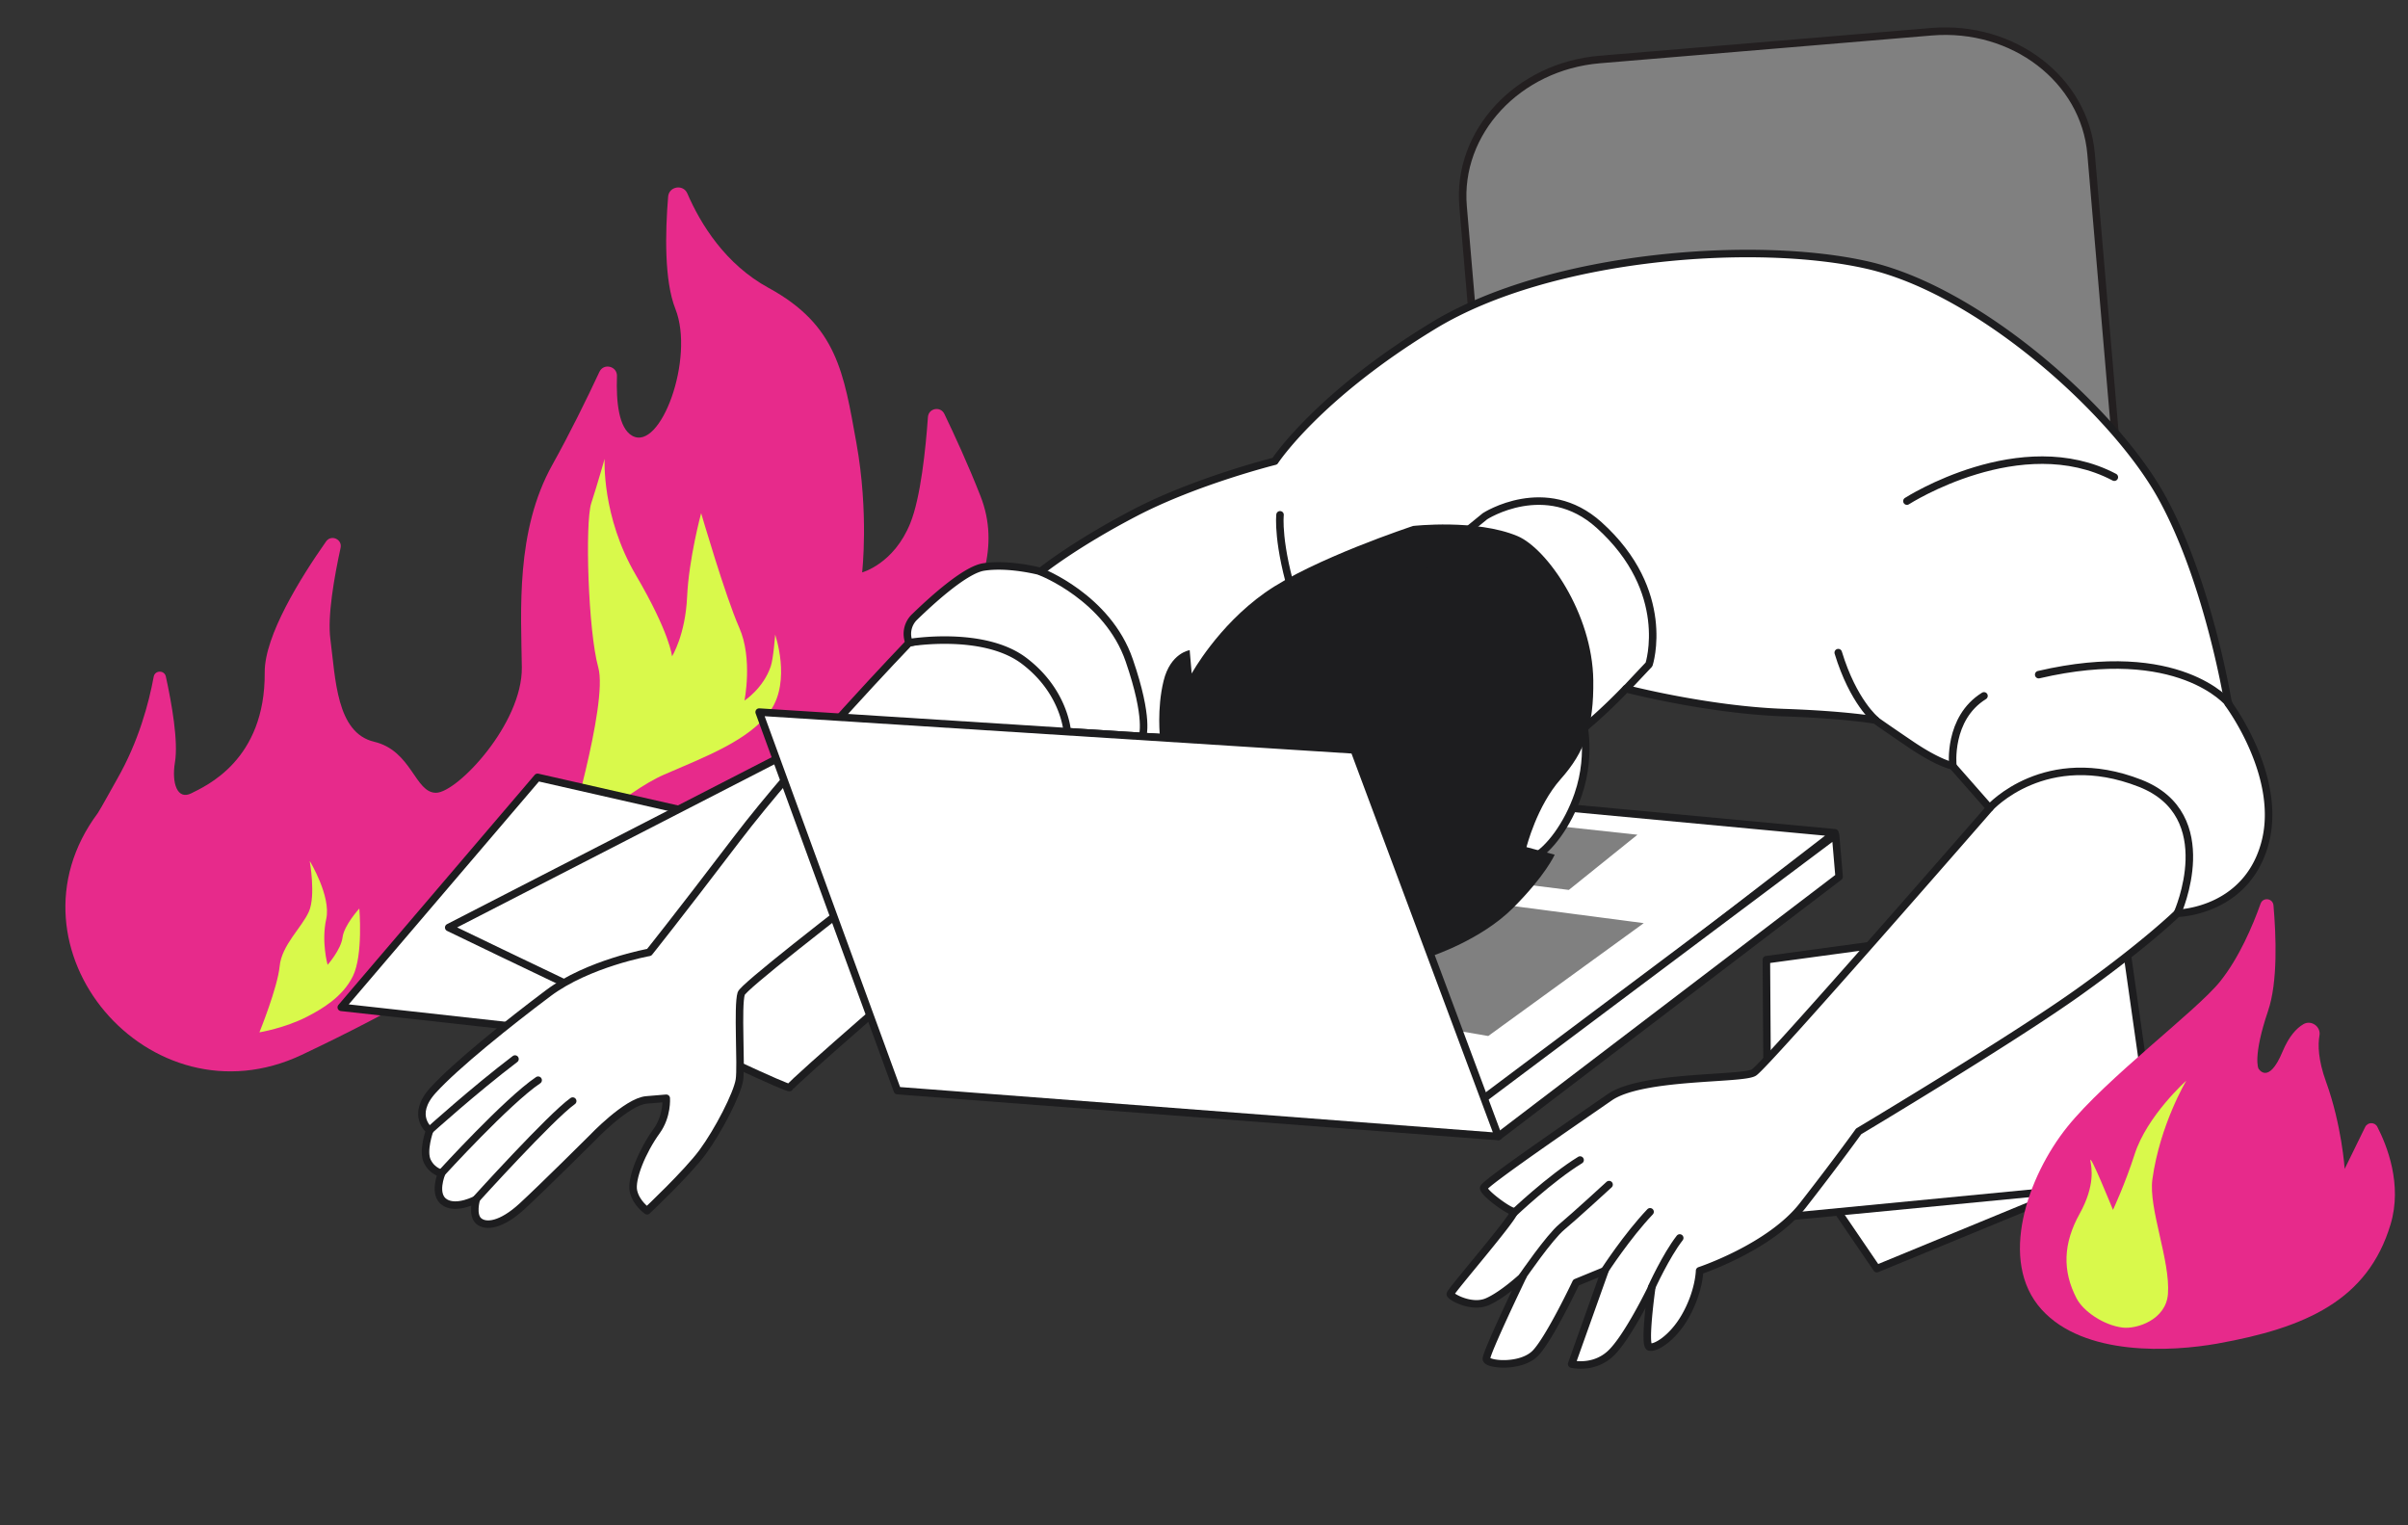 <svg width="641" height="406" fill="none" xmlns="http://www.w3.org/2000/svg"><rect width="100%" height="100%" fill="#333333" stroke="none"/><path d="M80.32 280.753c-40.555 19.168-81.068-28.462-54.292-64.339.5-.671 4.776-8.415 5.186-9.127 5.706-9.984 8.42-20.213 9.703-27.189.32-1.753 2.843-1.791 3.228-.047 1.587 7.242 3.35 17.27 2.428 22.823-.932 5.59.637 10.17 4.373 8.256 3.749-1.916 19.707-8.735 19.517-32.164-.071-9.786 9.596-25.268 16.34-34.858 1.346-1.913 4.357-.586 3.86 1.7-1.697 7.788-3.52 18.152-2.728 24.215 1.393 10.614 1.575 25.003 11.649 27.394 10.074 2.391 10.853 13.648 16.506 13.584 5.654-.065 23.015-18.384 22.816-33.401-.185-15.006-1.711-36.264 8.121-53.881 4.625-8.291 9.106-17.408 12.537-24.749 1.13-2.425 4.761-1.52 4.668 1.153-.24 6.864.482 13.846 4.047 15.855 7.588 4.3 16.701-20.681 11.505-33.764-2.988-7.546-2.712-20.358-1.931-29.87.222-2.756 4.018-3.394 5.116-.846 3.549 8.177 10.11 18.84 21.633 25.131 18.199 9.927 19.981 22.482 23.359 41.217 3.376 18.723 1.535 34.502 1.535 34.502s8.45-2.246 12.819-13.093c2.758-6.828 4.083-19.678 4.696-28.264.169-2.357 3.351-2.943 4.375-.821 2.666 5.537 6.318 13.459 9.613 21.854 5.367 13.636-.334 26.136-6.474 36.835-6.14 10.699-26.616 36.739-47.906 42.597-21.291 5.857-41.152 14.37-55.057 26.062-19.829 16.699-46.323 31.463-71.242 43.235z" fill="#E72A8B"/><path d="M150.377 225.575s11.596-38.247 8.885-47.921c-2.71-9.673-3.574-38.51-1.869-43.732 1.706-5.221 3.555-11.798 3.555-11.798s-.84 15.32 8.292 30.893 9.655 21.668 9.655 21.668 3.55-5.646 4.011-15.855c.474-10.21 3.735-22.255 3.735-22.255s6.471 22.205 10.137 30.467c3.667 8.263 1.394 19.424 1.394 19.424s5.031-3.243 7.011-9.153c.701-2.08 1.162-8.393 1.162-8.393s4.265 12.219-1.228 20.172c-5.494 7.954-17.743 12.452-28.36 17.085-10.63 4.622-26.38 19.398-26.38 19.398zM81.85 270.538c3.555-1.85 9.343-5.081 12.1-10.748 2.756-5.667 1.7-17.982 1.7-17.982s-4.052 4.419-4.465 7.684c-.4 3.263-3.978 7.297-3.978 7.297s-1.715-6.144-.366-12.199c1.35-6.055-4.393-15.439-4.393-15.439s1.643 9.208-.209 13.443c-1.852 4.235-7.255 8.927-7.797 14.582-.542 5.654-5.385 17.585-5.385 17.585s6.87-1.14 12.794-4.223z" fill="#D9F94B"/><path d="M561.758 277.092l26.195 24.147-88.351 36.413-17.62-25.864 79.776-34.696z" fill="#fff" stroke="#1D1D1F" stroke-width="2" stroke-miterlimit="10" stroke-linecap="round" stroke-linejoin="round"/><path d="M470.202 255.427l.45 68.92 104.195-10.066-10.202-71.716-94.443 12.862zm-283.245-38.56l-43.862-9.977-52.247 61.213 55.025 6.096 41.084-57.332z" fill="#fff" stroke="#1D1D1F" stroke-width="2" stroke-miterlimit="10" stroke-linecap="round" stroke-linejoin="round"/><path d="M214.645 197.92l-95.201 48.939s90.508 43.726 90.782 42.593c.275-1.132 39.654-35.055 39.654-35.055l-35.235-56.477z" fill="#fff" stroke="#1D1D1F" stroke-width="2" stroke-miterlimit="10" stroke-linecap="round" stroke-linejoin="round"/><path d="M241.951 171.12s-29.458 30.71-45.829 52.213c-16.371 21.503-23.313 30.135-23.313 30.135s-16.251 2.914-26.844 10.852c-10.594 7.939-24.644 19.2-30.701 25.871-6.069 6.673-.896 10.678-.896 10.678s-1.962 5.453-.625 8.201c1.337 2.749 3.816 3.207 3.816 3.207s-2.441 5.789.939 7.799c3.173 1.904 8.287-.866 8.287-.866s-1.228 4.183.668 5.788c1.896 1.604 6.005 1.124 11.54-3.962 5.536-5.087 18.55-18.048 18.55-18.048s9.258-9.8 14.534-10.242l5.276-.441s.352 4.704-2.561 8.733c-3.844 5.315-6.888 12.745-6.165 15.989.723 3.243 3.629 5.219 3.629 5.219s10.572-9.934 14.736-15.559c4.164-5.638 9.277-15.522 9.845-19.317.555-3.795-.567-19.543.468-22.934 1.036-3.39 90.607-70.768 90.607-70.768s1.472-16.409-6.407-23.233c-7.878-6.824-39.554.685-39.554.685z" fill="#fff" stroke="#1D1D1F" stroke-width="2" stroke-miterlimit="10" stroke-linecap="round" stroke-linejoin="round"/><path d="M114.31 300.871s11.937-10.776 22.779-19.007m-19.603 30.397s17.543-19.246 25.766-24.767m-16.54 31.691s19.897-21.982 25.736-26.132" stroke="#1D1D1F" stroke-width="2" stroke-miterlimit="10" stroke-linecap="round" stroke-linejoin="round"/><path d="M392.73 93.128l-3.262-38.175c-1.69-19.78 14.587-37.29 36.366-39.113l88.32-7.393c21.778-1.823 40.795 12.733 42.485 32.512l12.082 141.415L392.73 93.128z" fill="gray" stroke="#231F20" stroke-width="2" stroke-miterlimit="10"/><path d="M529.648 215.058s-59.601 68.468-62.768 70.398c-3.167 1.929-29.786.619-38.404 6.605-8.63 5.986-33.383 22.89-33.527 24.11-.132 1.207 6.533 6.147 7.993 6.272 1.446.113-16.935 21.278-16.875 21.988.061.71 5.617 3.833 9.788 2.053 4.171-1.779 9.516-6.775 9.516-6.775s-9.836 20.425-9.703 21.992c.135 1.579 9.358 2.385 13.127-1.629 3.77-4.014 10.737-18.726 10.737-18.726l7.695-3.159-8.863 24.856s5.635 1.44 10.191-2.64c4.557-4.08 11.123-17.698 11.123-17.698s-2.143 15.232-.647 15.773c1.508.539 6.127-2.227 9.442-7.929 3.855-6.635 3.95-12.338 3.95-12.338s18.708-6.189 27.441-17.35c8.732-11.161 14.899-19.74 14.899-19.74s40.694-24.303 58.661-37.137c17.966-12.834 26.181-20.918 26.181-20.918s18.049-.278 23.194-18.203c5.157-17.926-9.655-37.619-9.655-37.619s-5.261-32.575-17.831-55.169c-12.571-22.593-48.228-54.596-78.023-61.472-29.794-6.863-84.57-2.832-115.636 16.017-31.064 18.861-42.298 36.124-42.298 36.124s-20.848 5.198-37.19 13.704c-16.353 8.519-25.145 15.653-25.145 15.653s-8.356-2.259-15.201-1.193c-4.914.769-13.797 8.86-18.418 13.353a6.207 6.207 0 00-1.402 6.787s19.765-3.381 30.612 4.834c10.845 8.203 11.482 18.851 11.482 18.851l76.406 4.847s43.838 4.369 52.142.37c8.304-4 20.168-16.643 20.168-16.643s21.638 5.635 42.137 6.36c16.561.574 24.274 1.987 24.274 1.987s1.89 1.383 9.423 6.485c7.534 5.102 11.126 5.689 11.126 5.689l9.878 11.23z" fill="#fff" stroke="#1D1D1F" stroke-width="2" stroke-miterlimit="10" stroke-linecap="round" stroke-linejoin="round"/><path d="M488.447 221.652l-76.996-7.204-46.635 32.682 27.156 48.884 96.475-74.362z" fill="#fff" stroke="#1D1D1F" stroke-width="2" stroke-miterlimit="10" stroke-linecap="round" stroke-linejoin="round"/><path d="M396.164 275.735l41.399-30.04-39.927-5.228-24.622 16.304 5.813 15.988 17.337 2.976zm16.03-56.139l23.684 2.568-18.258 14.688-22.476-2.792 17.05-14.464z" fill="gray"/><path d="M398.899 302.412l90.669-69.064-.953-11.152-95.113 71.272 5.397 8.944zm22.007-112.535s3.217 9.973-.847 21.69c-2.72 7.87-7.701 14.647-11.988 16.793 0 0-9.453 3.86-8.038-7.696 1.426-11.57 20.873-30.787 20.873-30.787z" fill="#fff" stroke="#1D1D1F" stroke-width="2" stroke-miterlimit="10" stroke-linecap="round" stroke-linejoin="round"/><path d="M381.142 254.457s13.131-4.316 21.587-12.766c8.651-8.638 11.123-14.207 11.123-14.207l-7.506-2.023s2.743-10.954 9.128-18.133c6.384-7.179 8.811-14.002 8.654-26.279-.233-17.806-12.375-35.096-20.185-38.374-10.958-4.593-27.776-2.693-27.776-2.693s-26.817 8.828-39.453 17.775c-12.637 8.948-19.492 21.504-19.492 21.504l-.531-6.218s-5.13.7-6.954 8.2c-1.824 7.5-.937 15.118-.937 15.118l51.713 3.228 20.629 54.868z" fill="#1D1D1F"/><path d="M519.836 203.764s-1.393-12.541 8.296-18.553m-28.853 6.398s-5.943-4.789-9.948-17.912m40.355 41.296s14.774-16.413 40.022-6.518c21.608 8.473 9.946 34.501 9.946 34.501M402.84 322.961s9.807-9.328 17.776-14.212m-15.287 30.897s7.081-10.332 10.435-13.115c3.355-2.783 12.565-11.247 12.565-11.247m-1.14 22.832s5.909-9.124 12.056-15.592m.407 20.088s3.825-8.418 7.485-13.125m-70.304-177.025l18.469-15.07s16.151-10.45 30.347 2.33c19.671 17.696 13.316 37.115 13.316 37.115l-6.111 6.478m-155.827-31.14s17.804 6.804 23.57 23.576c5.419 15.741 3.505 20.301 3.505 20.301m36.638-59.033s-.897 7.592 4.02 23.076m248.486 27.076s-13.165-16.332-50.555-7.611m-35.077-46.187s30.342-19.483 55.213-6.369" stroke="#1D1D1F" stroke-width="2" stroke-miterlimit="10" stroke-linecap="round" stroke-linejoin="round"/><path d="M360.472 199.594l38.396 102.892-159.984-12.215-36.8-100.746 158.388 10.069z" fill="#fff" stroke="#1D1D1F" stroke-width="2" stroke-miterlimit="10" stroke-linecap="round" stroke-linejoin="round"/><path d="M543.428 348.487c-11.617-12.903-3.634-35.443 6.833-48.511 10.467-13.067 34.509-30.954 40.768-38.812 4.996-6.274 8.576-14.612 10.732-20.661.639-1.779 3.255-1.443 3.429.442.711 8.14 1.178 20.37-1.419 28.047-4.17 12.295-2.579 15.406-2.579 15.406s2.633 4.564 6.4-4.48c1.715-4.113 3.722-6.253 5.574-7.333 2.075-1.208 4.685.645 4.269 3.011-.44 2.527-.36 6.491 1.732 12.26 4.216 11.621 4.978 23.247 4.978 23.247l5.456-11.146c.653-1.337 2.557-1.372 3.24-.048 2.554 4.953 6.712 15.334 3.525 25.945-6.093 20.335-22.779 27.571-46.128 31.75-12.084 2.142-35.439 3.51-46.81-9.117z" fill="#E72A8B"/><path d="M565.031 353.337c3.739.452 11.543-2.048 12.066-8.933.681-8.798-5.212-22.828-4.14-30.536 2.027-14.605 9.033-26.259 9.033-26.259s-10.459 9.341-13.751 19.589c-2.549 7.93-5.77 14.818-5.77 14.818s-6.545-16.146-5.996-12.924c.273 1.604 1.335 6.336-2.865 13.922-4.418 7.938-4.648 15.218-.825 22.567 1.777 3.402 7.158 7.132 12.248 7.756z" fill="#D9F94B"/></svg>